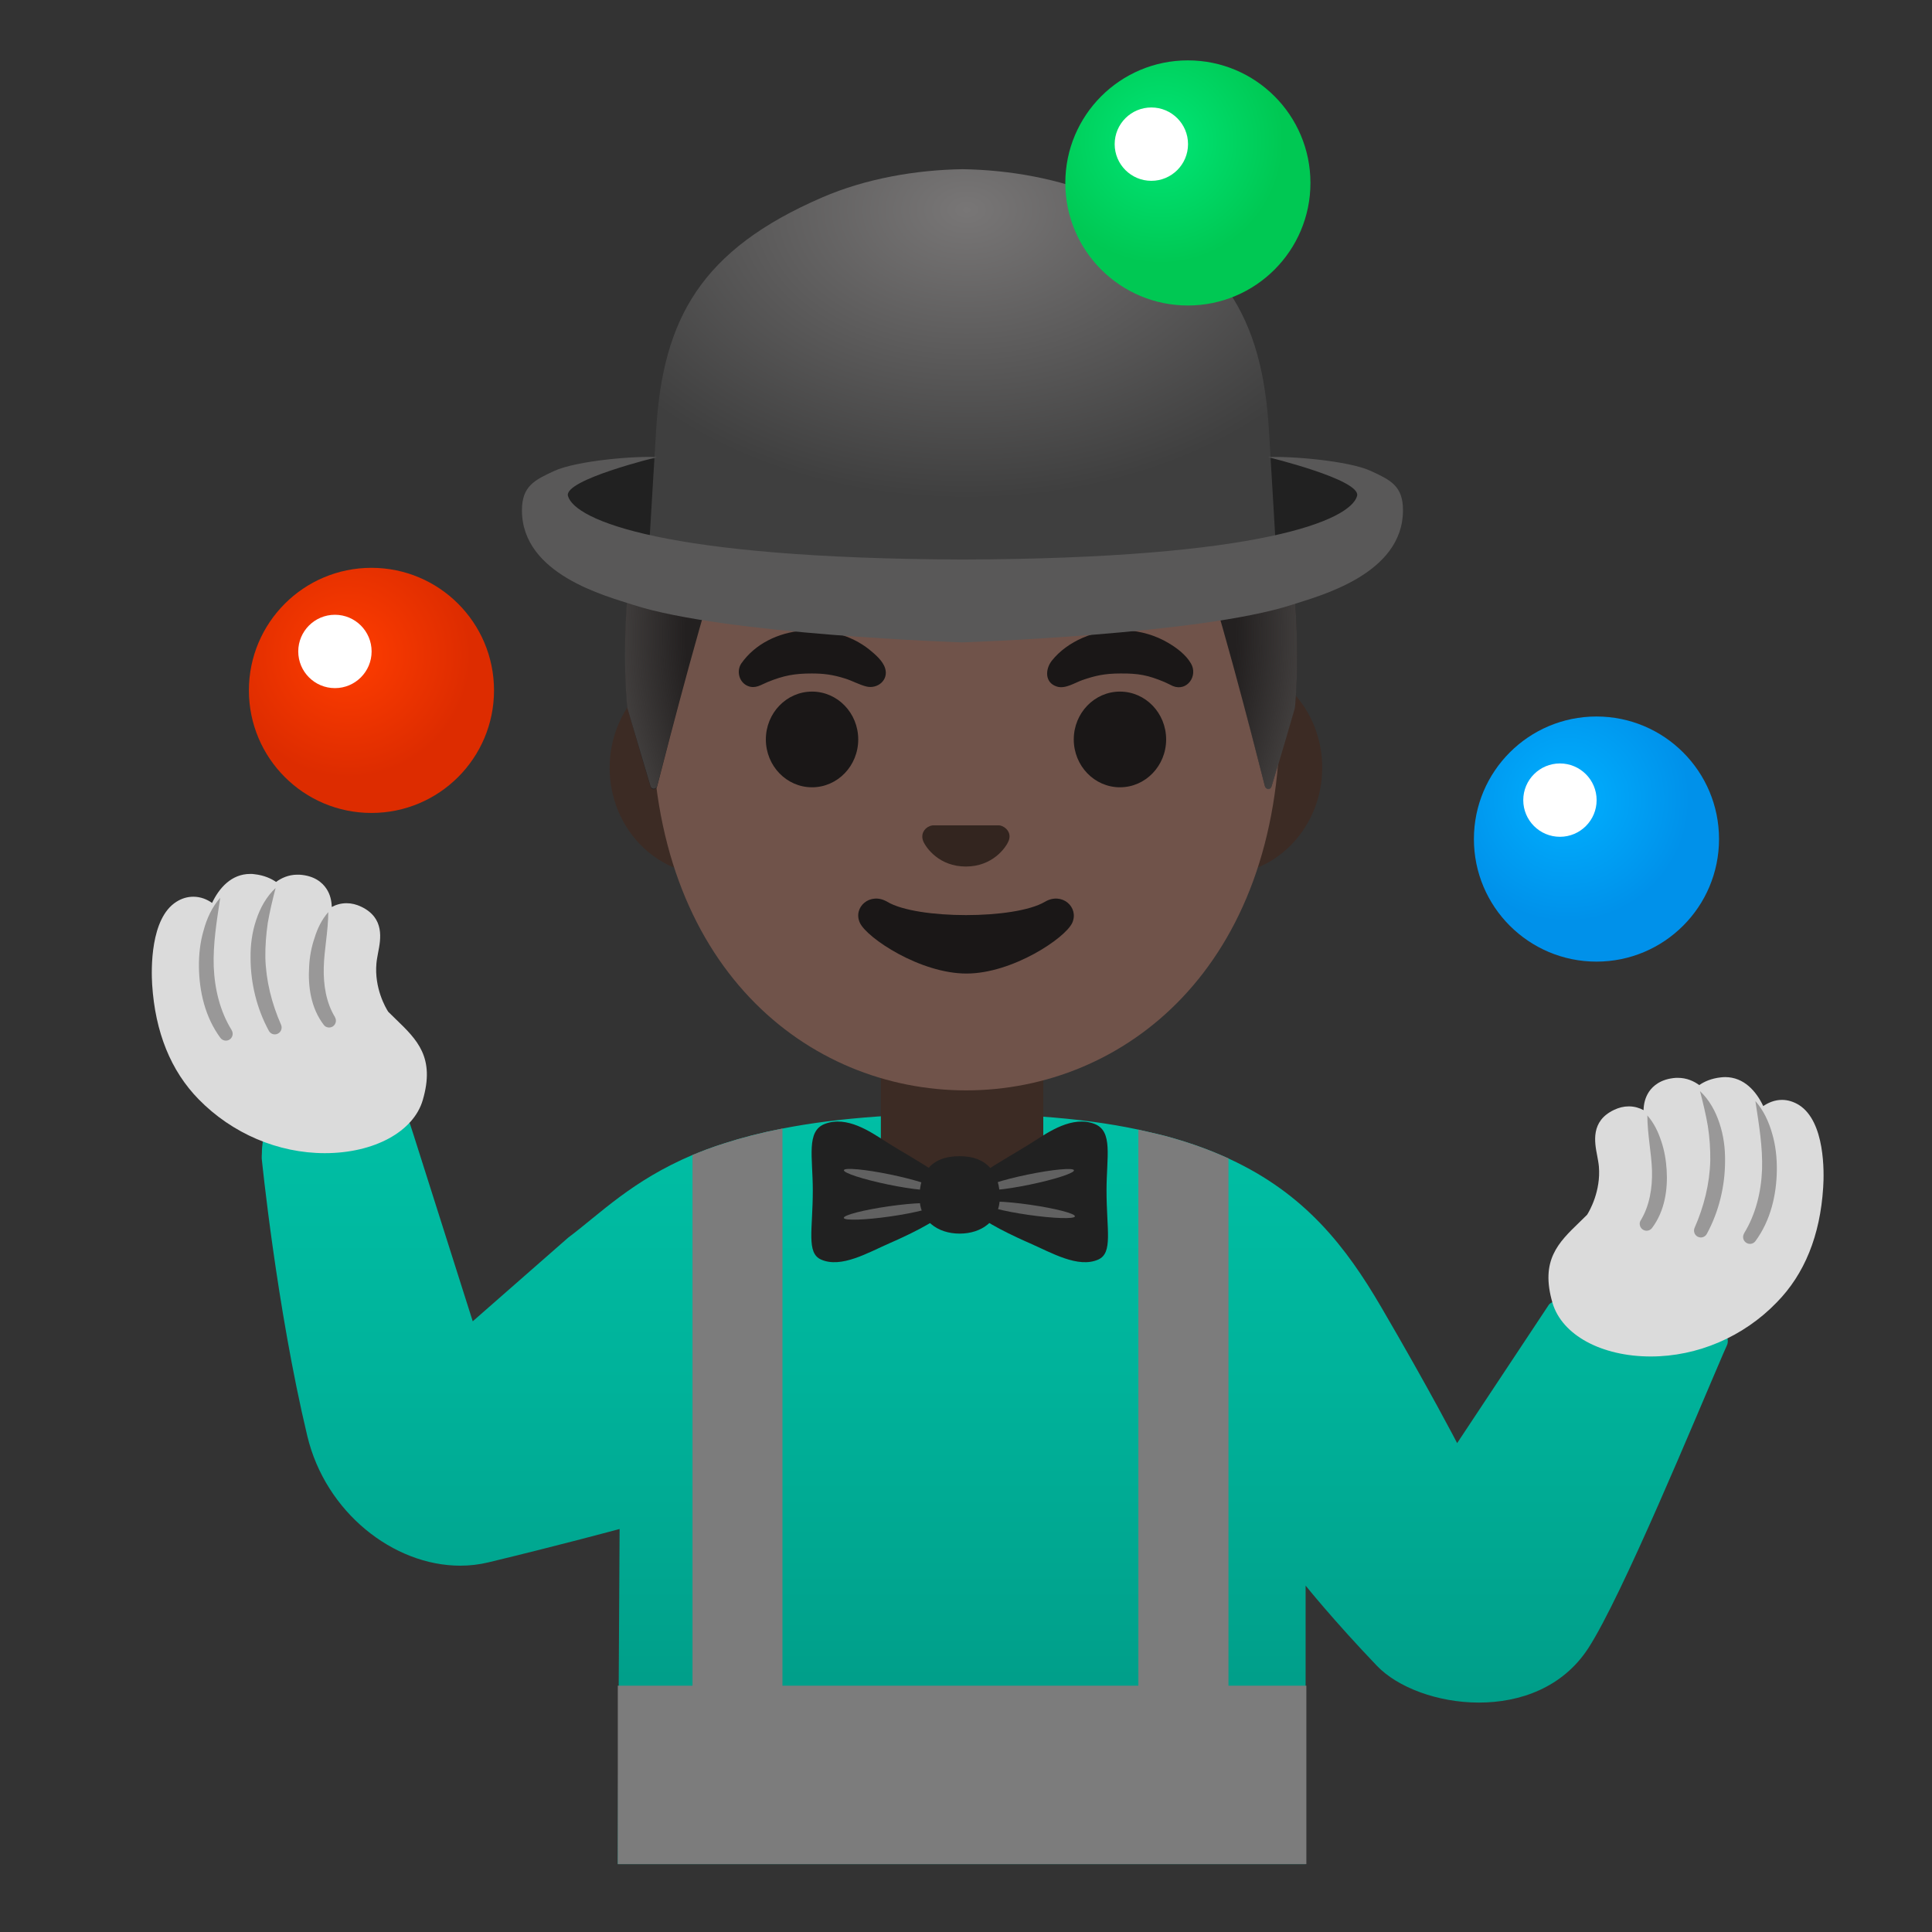 <svg enable-background="new 0 0 128 128" viewBox="0 0 128 128" xmlns="http://www.w3.org/2000/svg" xmlns:xlink="http://www.w3.org/1999/xlink"><rect x="0" y="0" width="128" height="128" fill="#333333" stroke="none"/><linearGradient id="a" gradientTransform="matrix(1 0 0 -1 0 128)" gradientUnits="userSpaceOnUse" x1="65.907" x2="65.907" y1="54.435" y2="15.703"><stop offset="0" stop-color="#00bfa5"/><stop offset=".47" stop-color="#00b29a"/><stop offset="1" stop-color="#009e89"/></linearGradient><radialGradient id="b" cx="23.095" cy="43.392" gradientUnits="userSpaceOnUse" r="8.118"><stop offset=".008" stop-color="#ff3d00"/><stop offset=".999" stop-color="#dd2c00"/></radialGradient><radialGradient id="c" cx="63.677" cy="85.922" gradientTransform="matrix(1 0 0 -1.128 0 139.014)" gradientUnits="userSpaceOnUse" r="22.941"><stop offset=".794" stop-color="#444140" stop-opacity="0"/><stop offset="1" stop-color="#444140"/></radialGradient><radialGradient id="d" cx="103.84" cy="52.966" gradientUnits="userSpaceOnUse" r="8.118"><stop offset=".009" stop-color="#00b0ff"/><stop offset=".999" stop-color="#0091ea"/></radialGradient><radialGradient id="e" cx="64.047" cy="114.112" gradientTransform="matrix(-1 0 0 .683 128.094 -64.04)" gradientUnits="userSpaceOnUse" r="32.614"><stop offset="0" stop-color="#787676"/><stop offset=".861" stop-color="#3f3f3f"/></radialGradient><radialGradient id="f" cx="76.911" cy="9.362" gradientUnits="userSpaceOnUse" r="8.118"><stop offset=".014" stop-color="#00e676"/><stop offset="1" stop-color="#00c853"/></radialGradient><path d="m114.41 89.14c-.06.14-.13.3-.21.47-1.84 4.26-6.73 16.14-8.98 19.6-1.69 2.59-4.5 3.59-7.24 3.59s-5.39-1.01-6.75-2.43c-2.88-3.01-4.73-5.32-4.73-5.32v18.45h-45.57l.06-11.82.06-10.38s-4.03 1.09-8.69 2.21c-.62.15-1.24.22-1.87.22-4.42 0-8.92-3.53-10.13-8.59-2.04-8.54-3.02-18.39-3.02-18.39 0-.12 0-.23.01-.34 0-.31.03-.56.06-.78.05-.32.13-.55.23-.73.33-.59.91-.53 1.6-.74l4.83-1.12c.46-.14.93-.37 1.39-.37.45 0 .9.22 1.32.96.12.21.24.46.35.76.02.04.03.08.05.12l.22.68 3.92 12.35 6.32-5.54c2.16-1.62 4.22-3.77 8.24-5.48.02-.01.05-.02.08-.03.09-.03.18-.07.27-.11.37-.15.77-.3 1.18-.44.19-.06.38-.13.58-.19 1.14-.37 2.41-.7 3.85-.98 1.82-.36 3.91-.63 6.32-.8.16-.01.33-.02.49-.03s.32-.02.49-.02c1.38-.08 2.85-.12 4.44-.12h.26c1.43 0 2.78.04 4.06.1.17.01.34.02.5.03.18.01.35.02.52.04 2.43.17 4.58.46 6.5.87.03.01.05.01.08.02l1.13.26c.39.09.77.19 1.14.3 1.25.36 2.39.78 3.42 1.24.07.03.14.06.2.09.03.01.05.03.08.04 4.99 2.31 7.7 5.8 10.04 9.81 3.22 5.51 5.03 9.01 5.03 9.01l5.74-8.66.35-.53c.05-.05.12-.1.21-.15.18-.1.42-.19.71-.28.97-.28 2.41-.47 3.31-.47.26 0 .48.02.62.05l5.38 1.5c.43.11.95.48 1.28.92.16.22.27.45.31.67.04.17.03.33-.04.48z" fill="url(#a)"/><path d="m58.36 69.88v5.91c0 .07 0 .14.01.21.02.61.16 1.2.4 1.73.12.27.27.53.44.78.32.47.73.89 1.2 1.21.25.18.51.34.79.46.02.01.04.02.07.03.38.18.8.3 1.23.36.24.04.5.06.75.06h.98c.28 0 .56-.02.83-.07.44-.07.85-.2 1.24-.39.01-.01.01-.01.01-.01h.01c.27-.12.52-.27.76-.45.46-.32.87-.73 1.19-1.19.17-.25.31-.5.44-.78.23-.54.38-1.13.4-1.75.01-.06.01-.13.01-.2v-5.91z" fill="#3c2b24"/><path d="m65.04 77.76c1.21-.83 2.35-1.43 3.5-2.17.93-.59 2.5-1.69 3.97-1.13 1.25.48.8 2.18.8 4.41 0 2.62.44 4.14-.55 4.58-1.33.59-3.09-.45-4.55-1.09-.83-.36-3.21-1.45-3.61-2.08-.41-.63-.39-2.11.44-2.52z" fill="#212121"/><ellipse cx="68.2" cy="78.15" fill="#616161" rx="3.07" ry=".34" transform="matrix(.979 -.202 .202 .979 -14.406 15.421)"/><ellipse cx="68.2" cy="80.21" fill="#616161" rx=".34" ry="3.06" transform="matrix(.142 -.99 .99 .142 -20.905 136.281)"/><path d="m62.12 77.76c-1.21-.83-2.35-1.43-3.5-2.17-.93-.59-2.5-1.69-3.97-1.13-1.25.48-.8 2.18-.8 4.41 0 2.62-.44 4.14.55 4.58 1.33.59 3.09-.45 4.55-1.09.83-.36 3.22-1.45 3.62-2.08s.38-2.11-.45-2.52z" fill="#212121"/><ellipse cx="58.96" cy="78.16" fill="#616161" rx=".34" ry="3.07" transform="matrix(.202 -.979 .979 .202 -29.513 120.08)"/><ellipse cx="58.96" cy="80.21" fill="#616161" rx="3.06" ry=".34" transform="matrix(.99 -.142 .142 .99 -10.828 9.221)"/><path d="m66.24 79.34c0 1.52-1.19 2.39-2.66 2.39s-2.66-.87-2.66-2.39.67-2.74 2.66-2.74c1.92 0 2.66 1.23 2.66 2.74z" fill="#212121"/><path d="m21.52 76.4c-3.09 0-6.14-1.3-8.36-3.57-1.84-1.88-2.88-4.44-3.08-7.61-.06-1-.13-4.37 1.6-5.47.36-.23.74-.34 1.13-.34.49 0 .91.18 1.24.41.46-.97 1.27-1.92 2.53-1.92.09 0 .19 0 .29.02.63.07 1.1.29 1.42.51.34-.25.82-.48 1.41-.48h.13c1.01.06 1.53.53 1.79.92.26.38.35.82.36 1.22.26-.14.59-.25.98-.25.33 0 .66.08.99.24 1.54.75 1.28 2.13 1.1 3.04-.04.23-.09.47-.11.7-.15 1.64.61 2.95.78 3.21.17.17.34.33.5.49 1.41 1.36 2.62 2.53 1.79 5.36-.61 2.1-3.23 3.52-6.49 3.52z" fill="#dbdbdb"/><g fill="#999898"><path d="m21.75 60.43c-.01 1.31-.27 2.47-.3 3.66-.03 1.17.16 2.34.74 3.29v.01c.13.21.06.49-.15.62-.2.12-.46.07-.59-.11-.86-1.12-1.05-2.56-.97-3.85.03-.65.15-1.3.36-1.91.19-.62.47-1.21.91-1.71z"/><path d="m18.26 58.83c-.21.81-.39 1.56-.52 2.32-.11.76-.17 1.52-.16 2.29.04 1.53.42 3.04 1.04 4.45.1.23 0 .5-.23.6-.22.1-.47.01-.58-.2-.8-1.47-1.21-3.16-1.21-4.84-.01-.84.1-1.69.37-2.49.26-.8.68-1.56 1.29-2.13z"/><path d="m14.59 59.48c-.24 1.6-.48 3.05-.43 4.56.06 1.49.42 2.97 1.19 4.21v.01c.13.21.06.49-.15.62-.2.12-.46.07-.6-.12-1.01-1.37-1.4-3.07-1.42-4.7-.01-.82.08-1.64.31-2.42.21-.79.56-1.55 1.1-2.16z"/></g><path d="m109.37 89.87c-3.27 0-5.88-1.42-6.51-3.54-.83-2.83.38-4 1.79-5.36.16-.16.33-.32.5-.49.16-.25.92-1.57.78-3.2-.02-.23-.07-.47-.11-.7-.18-.92-.44-2.3 1.1-3.04.33-.16.66-.24.99-.24.39 0 .72.11.98.25.01-.4.1-.83.36-1.22.26-.38.77-.85 1.79-.92h.13c.59 0 1.07.23 1.41.48.33-.23.79-.44 1.42-.51.1-.01.2-.02.29-.02 1.26 0 2.07.95 2.53 1.92.34-.23.76-.41 1.24-.41.39 0 .77.12 1.13.34 1.73 1.1 1.67 4.46 1.6 5.47-.2 3.17-1.23 5.73-3.08 7.61-2.2 2.28-5.25 3.58-8.34 3.58z" fill="#dbdbdb"/><path d="m109.14 73.9c.44.5.72 1.09.92 1.7.21.61.32 1.26.36 1.91.08 1.29-.12 2.72-.97 3.85-.15.2-.44.24-.64.08-.18-.14-.23-.4-.11-.59l.01-.01c.57-.95.77-2.11.74-3.29-.04-1.18-.3-2.34-.31-3.65z" fill="#999898"/><path d="m112.63 72.29c.61.57 1.03 1.33 1.29 2.13.27.8.38 1.65.37 2.49 0 1.68-.41 3.37-1.21 4.84-.12.22-.39.3-.61.18-.21-.11-.29-.37-.2-.58.62-1.41 1-2.92 1.04-4.45.01-.76-.04-1.53-.16-2.29-.13-.76-.31-1.51-.52-2.32z" fill="#999898"/><path d="m116.3 72.95c.54.61.89 1.37 1.11 2.15.23.78.32 1.61.31 2.43-.02 1.63-.41 3.33-1.42 4.7-.15.2-.43.24-.63.09-.19-.14-.24-.4-.12-.6v-.01c.76-1.24 1.13-2.71 1.19-4.21.05-1.5-.2-2.96-.44-4.55z" fill="#999898"/><circle cx="24.61" cy="45.74" fill="url(#b)" r="8.12"/><circle cx="22.19" cy="43.16" fill="#fff" r="2.43"/><path d="m80.96 43.79h-33.92c-3.65 0-6.65 3.19-6.65 7.08 0 3.9 2.99 7.08 6.65 7.08h33.91c3.65 0 6.65-3.19 6.65-7.08.01-3.89-2.99-7.08-6.64-7.08z" fill="#3c2b24"/><path d="m64 19.37c-10.8 0-20.8 11.55-20.8 28.17 0 16.53 10.31 24.7 20.8 24.7s20.8-8.17 20.8-24.71c0-16.61-10-28.16-20.8-28.16z" fill="#70534a"/><ellipse cx="53.8" cy="48.99" fill="#1a1717" rx="3.06" ry="3.17"/><ellipse cx="74.2" cy="48.99" fill="#1a1717" rx="3.06" ry="3.17"/><path d="m66.39 54.73c-.07-.03-.13-.04-.2-.05h-4.39c-.07.01-.14.03-.2.05-.4.16-.61.57-.43 1.01.19.44 1.06 1.67 2.82 1.67s2.64-1.24 2.82-1.67c.2-.43-.02-.84-.42-1.01z" fill="#33251f"/><path d="m69.22 59.75c-1.98 1.17-8.46 1.17-10.43 0-1.14-.68-2.3.36-1.82 1.39.47 1.01 4 3.36 7.06 3.36 3.05 0 6.55-2.35 7.01-3.36.46-1.03-.68-2.07-1.82-1.39z" fill="#1a1717"/><path d="m63.69 16.24c-.01 0-.01 0-.02 0-25.49.14-22.1 30.67-22.1 30.67s1.04 3.6 1.53 5.22c.07.24.38.21.44-.04.76-2.95 3.38-13.06 4.56-16.02.69-1.72 2.41-2.72 4.11-2.39 2.61.5 6.79 1.12 11.42 1.12h.05s.03 0 .05 0c4.63 0 8.81-.62 11.42-1.12 1.7-.33 3.42.67 4.11 2.39 1.18 2.95 3.78 13 4.54 15.99.06.25.37.27.44.03l1.54-5.19c.01.01 3.4-30.52-22.09-30.66z" fill="#232020"/><path d="m85.79 46.91s3.39-30.53-22.1-30.67h-.01-.01c-.4 0-.78.01-1.17.03-.76.03-1.49.09-2.2.17-.01 0-.01 0-.02 0-.05.01-.1.01-.15.02-21.67 2.72-18.57 30.44-18.57 30.44l1.54 5.19c.07.23.38.21.44-.03.76-2.98 3.37-13.04 4.55-16 .69-1.72 2.41-2.72 4.11-2.39 2.61.5 6.79 1.12 11.42 1.12h.05s.03 0 .05 0c4.63 0 8.81-.62 11.42-1.12 1.7-.33 3.42.67 4.11 2.39 1.18 2.97 3.8 13.09 4.55 16.03.06.24.37.27.44.04.5-1.6 1.55-5.22 1.55-5.22z" fill="url(#c)"/><path d="m49.11 43.96c1.85-2.63 6.07-2.87 8.49-.92.38.31.89.74 1.04 1.23.25.79-.51 1.4-1.25 1.21-.47-.12-.91-.37-1.38-.52-.85-.27-1.46-.34-2.23-.34-1.13 0-1.85.13-2.93.57-.44.18-.8.46-1.3.26-.57-.23-.78-.97-.44-1.49z" fill="#1a1717"/><path d="m77.7 45.45c-.18-.08-.35-.18-.54-.26-1.1-.46-1.73-.58-2.93-.57-1.06 0-1.68.15-2.5.43-.5.17-1.14.61-1.7.44-.82-.25-.79-1.14-.35-1.71.53-.67 1.26-1.18 2.04-1.52 1.8-.78 4-.67 5.69.34.56.33 1.16.78 1.49 1.35.49.82-.25 1.89-1.2 1.5z" fill="#1a1717"/><circle cx="105.77" cy="55.59" fill="url(#d)" r="8.12"/><circle cx="103.35" cy="53.01" fill="#fff" r="2.43"/><path d="m36.17 33.3c0-3.08 12.48-3.79 27.85-3.79s27.83.71 27.83 3.79-12.46 6.26-27.84 6.26-27.84-3.17-27.84-6.26z" fill="#212121"/><path d="m84.07 28.49c-.45-7.39-2.98-11.94-11-15.41-2.91-1.26-6.23-1.82-9.27-1.87-.01 0-.02 0-.03 0s-.02 0-.03 0c-3.04.05-6.36.61-9.27 1.87-8.02 3.47-10.55 8.02-11 15.41l-.7 11.65h20.97.05 20.97z" fill="url(#e)"/><path d="m90.84 31.21c-1.49-.7-5.51-1.01-6.82-.92 0 0 6.19 1.5 5.89 2.57-.45 1.6-6.31 4.15-26.14 4.21-19.83-.07-25.69-2.62-26.14-4.21-.3-1.07 5.89-2.57 5.89-2.57-1.31-.1-5.32.22-6.82.92-1.27.59-2.12.99-2.12 2.6 0 4.26 5.59 5.68 7.36 6.26 6.03 1.97 21.8 2.49 21.8 2.49.01 0 15.81-.52 21.85-2.49 1.77-.58 7.36-2 7.36-6.26.01-1.62-.84-2.01-2.11-2.6z" fill="#595858"/><path d="m86.55 111.68v11.82h-45.62v-11.82h4.95v-35.16c.02-.01.05-.02.08-.03.09-.03.18-.07.27-.11.37-.15.77-.3 1.18-.44.19-.06.38-.13.58-.19 1.14-.37 2.41-.7 3.85-.98v36.91h23.58v-36.84c.03.01.05.01.08.02l1.13.26c.39.09.77.19 1.14.3 1.25.36 2.39.78 3.42 1.24.07.03.14.06.2.09v34.93z" fill="#7c7c7c"/><circle cx="78.7" cy="12.12" fill="url(#f)" r="8.12"/><circle cx="76.28" cy="9.55" fill="#fff" r="2.43"/></svg>